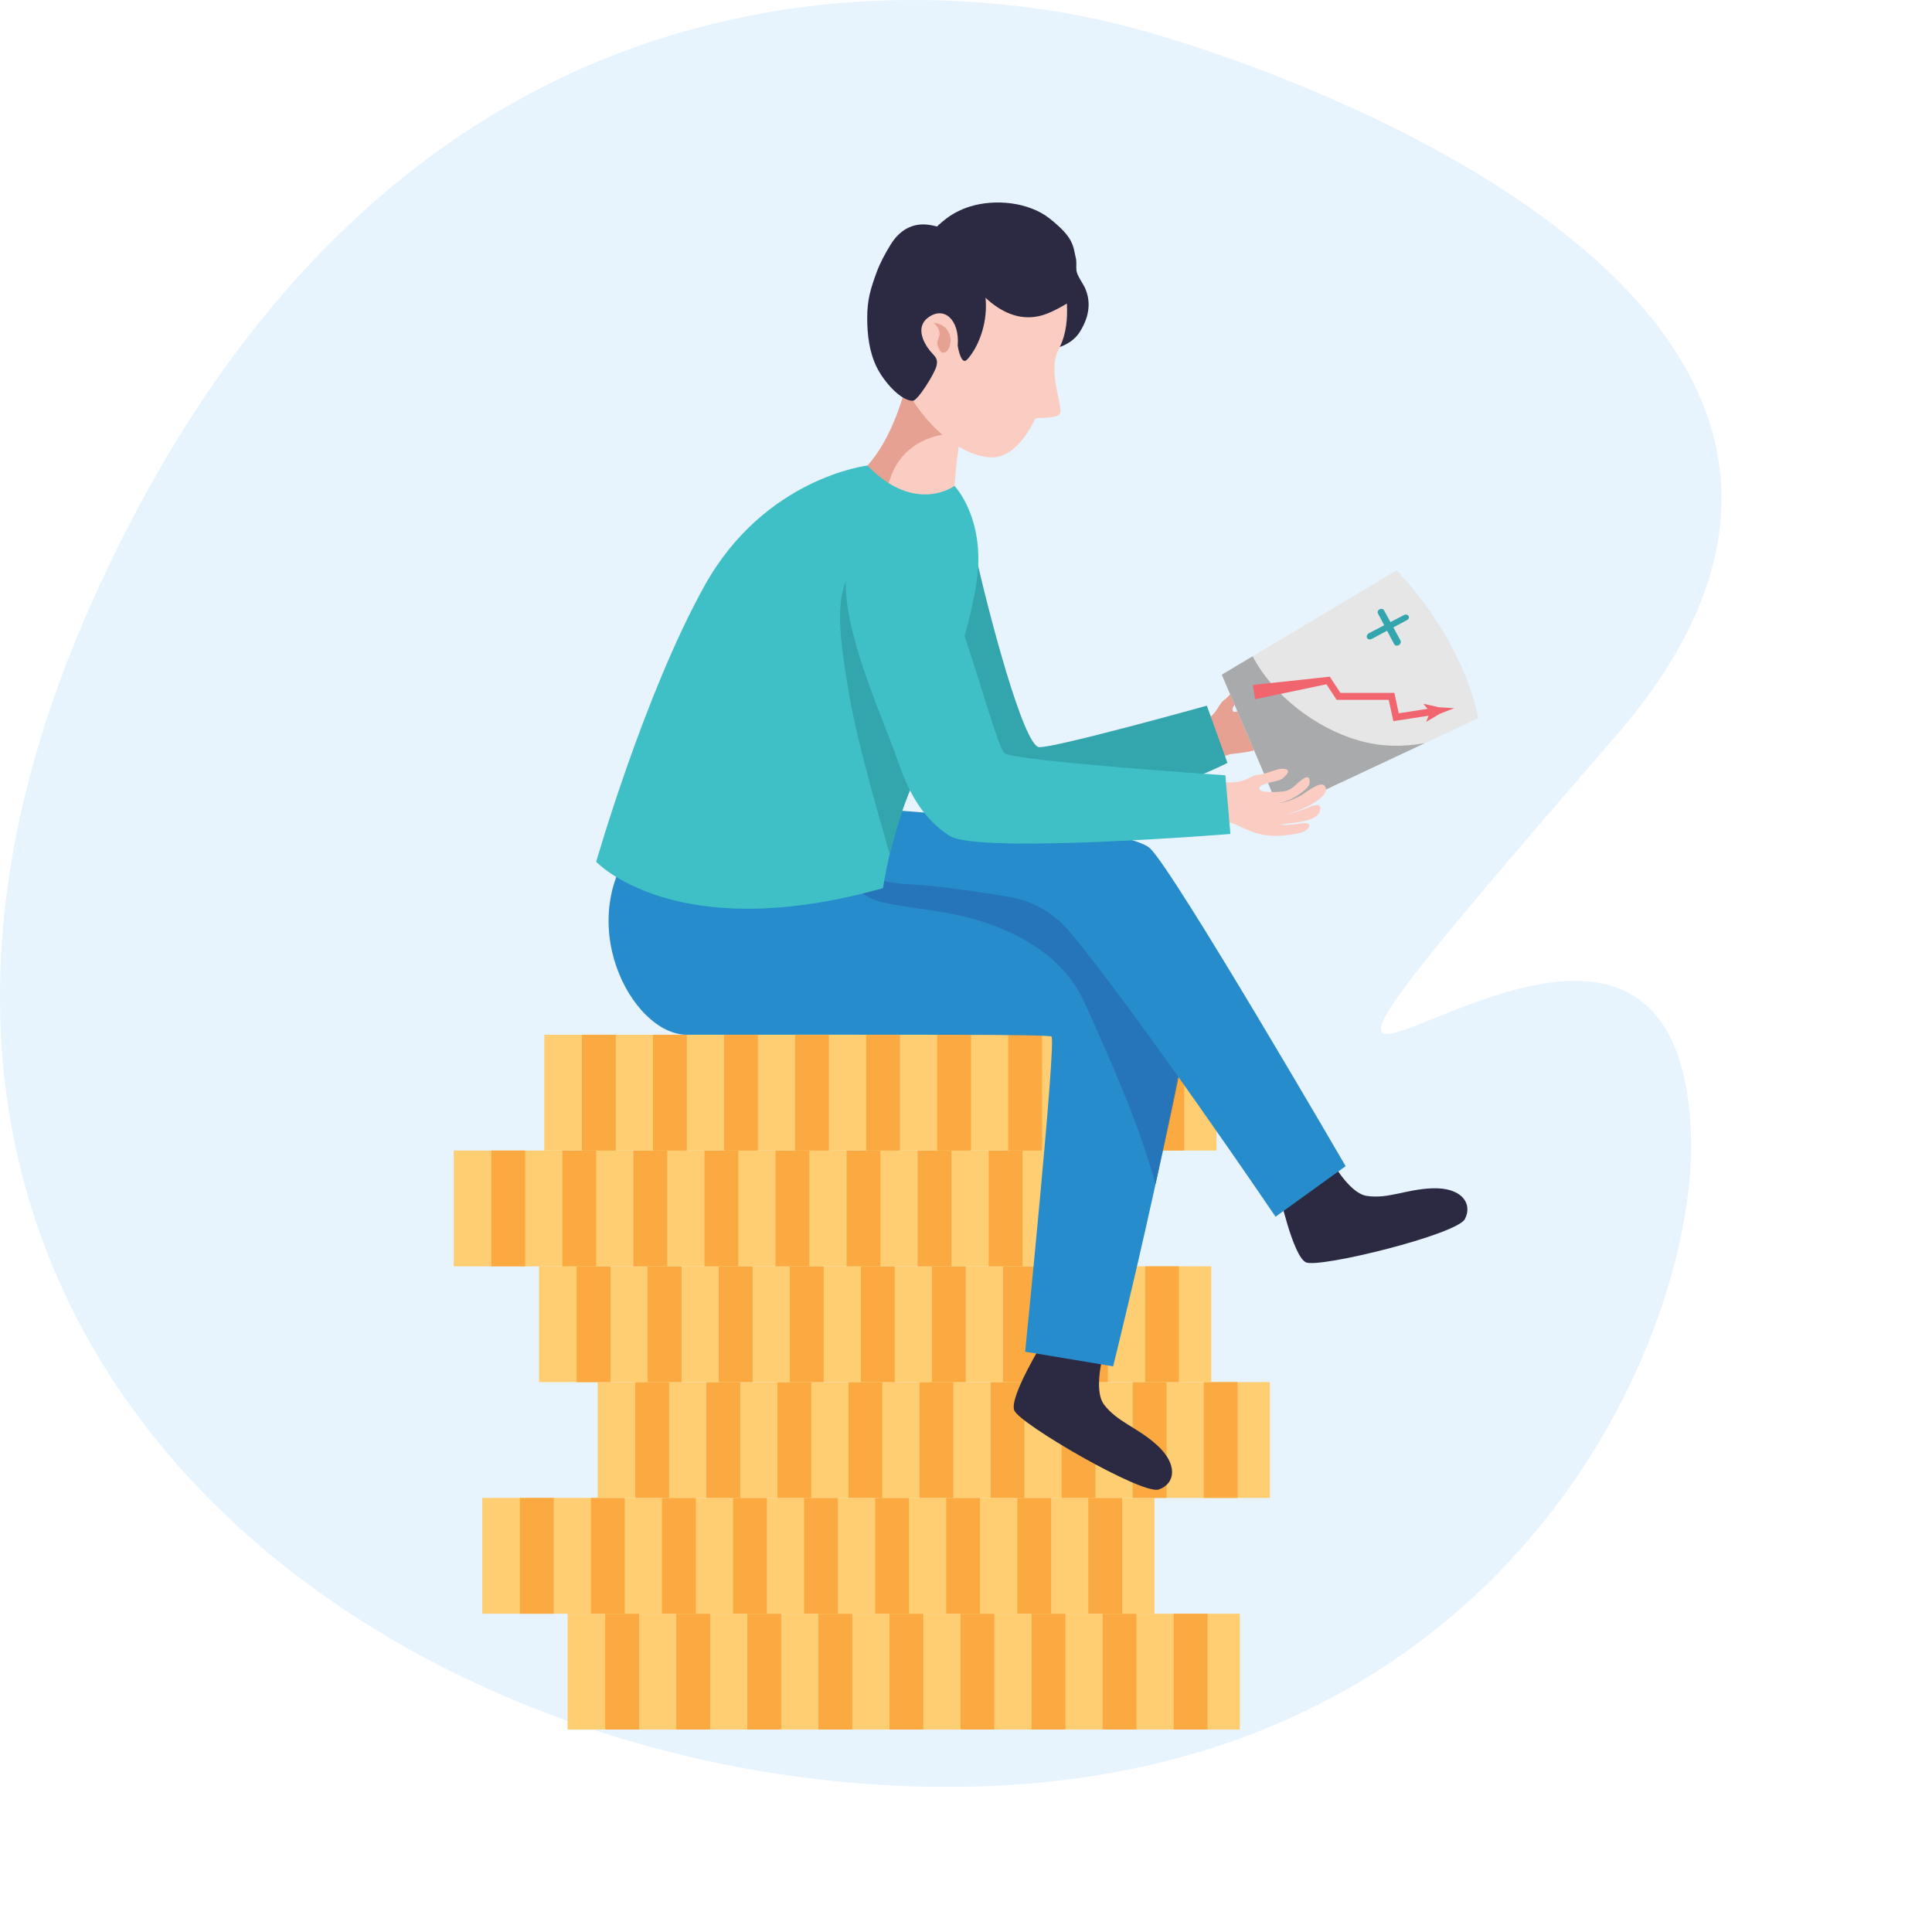 <svg width="156" height="156" viewBox="0 0 156 156" fill="none" xmlns="http://www.w3.org/2000/svg">
<g id="Group 135">
<path id="Vector" opacity="0.11" d="M136.528 91.468C137.215 108.357 120.681 146.465 72.402 144.186C26.91 142.039 -18.105 105.827 7.402 48.676C32.05 -6.552 76.401 -1.965 92.034 2.408C109.321 7.244 158.705 26.835 130.453 59.441C85.123 111.759 135.126 57.033 136.528 91.468Z" fill="#2A94F4"/>
<path id="Vector_2" d="M96.65 58.6C97.293 58.244 97.904 57.895 98.278 57.279C98.455 56.989 98.608 56.703 98.882 56.505C99.163 56.304 99.414 55.968 99.656 55.686C99.884 55.422 100.124 55.072 100.498 54.957C100.946 54.821 100.813 55.402 100.669 55.777C100.513 56.185 99.371 56.933 99.518 57.371C99.666 57.809 101 56.811 101.263 56.609C101.882 56.13 101.81 55.548 102.104 54.903C102.275 54.525 102.468 54.405 102.705 54.82C102.883 55.129 102.726 55.517 102.616 55.824C102.394 56.451 102.006 57.112 101.494 57.559C101.934 57.258 102.455 56.522 102.707 56.051C102.881 55.724 103.377 54.206 103.914 54.433C104.991 54.892 102.891 57.825 102.312 58.139C102.86 57.766 103.238 57.228 103.63 56.698C103.86 56.388 104.373 55.63 104.619 56.278C104.983 57.234 103.202 58.35 102.495 58.991C103.092 58.731 103.458 58.346 104.005 57.913C104.651 57.402 104.801 58.054 104.232 58.692C103.992 58.961 103.425 59.415 103.299 59.511C101.974 60.523 101.07 60.723 99.474 60.876C98.901 60.931 97.909 61.636 97.505 61.345C96.722 60.781 96.79 59.405 96.65 58.6L96.65 58.6Z" fill="#E7A192"/>
<path id="Vector_3" d="M97.448 56.98C97.448 56.98 85.145 60.408 83.901 60.328C82.656 60.245 79.773 49.42 78.619 44.077C78.511 43.579 76.874 43.55 75.022 41.987C74.257 41.343 71.992 42.577 71.235 41.987C69.782 43.522 69.379 45.743 70.262 47.692C73.065 53.885 75.475 65.771 81.927 65.894C90.457 66.057 99.11 61.602 99.11 61.602L97.448 56.98H97.448Z" fill="#33A5AD"/>
<path id="Vector_4" d="M100.096 58.459C100.096 58.459 99.603 57.619 99.518 57.371C99.371 56.933 100.513 56.184 100.669 55.777C100.813 55.402 100.946 54.821 100.498 54.957C100.125 55.072 99.884 55.421 99.656 55.686C99.414 55.968 99.163 56.304 98.882 56.505C98.608 56.703 98.455 56.989 98.278 57.279C98.137 57.51 97.955 57.697 97.759 57.868C98.222 58.284 100.096 58.459 100.096 58.459V58.459Z" fill="#E7A192"/>
<path id="Vector_5" d="M45.832 139.65H100.111V130.3H45.832V139.65Z" fill="#FFCE72"/>
<path id="Vector_6" d="M48.868 139.65H51.601V130.3H48.868V139.65Z" fill="#FAAA41"/>
<path id="Vector_7" d="M54.606 139.65H57.338V130.3H54.606V139.65Z" fill="#FAAA41"/>
<path id="Vector_8" d="M60.344 139.65H63.076V130.3H60.344V139.65Z" fill="#FAAA41"/>
<path id="Vector_9" d="M66.081 139.65H68.813V130.3H66.081V139.65Z" fill="#FAAA41"/>
<path id="Vector_10" d="M71.819 139.65H74.551V130.3H71.819V139.65Z" fill="#FAAA41"/>
<path id="Vector_11" d="M77.557 139.65H80.289V130.3H77.557V139.65Z" fill="#FAAA41"/>
<path id="Vector_12" d="M83.293 139.65H86.027V130.3H83.293V139.65Z" fill="#FAAA41"/>
<path id="Vector_13" d="M89.031 139.65H91.763V130.3H89.031V139.65Z" fill="#FAAA41"/>
<path id="Vector_14" d="M94.769 139.65H97.501V130.3H94.769V139.65Z" fill="#FAAA41"/>
<path id="Vector_15" d="M38.942 130.3H93.22V120.95H38.942V130.3Z" fill="#FFCE72"/>
<path id="Vector_16" d="M41.977 130.3H44.709V120.95H41.977V130.3Z" fill="#FAAA41"/>
<path id="Vector_17" d="M47.715 130.3H50.447V120.95H47.715V130.3Z" fill="#FAAA41"/>
<path id="Vector_18" d="M53.453 130.3H56.185V120.95H53.453V130.3Z" fill="#FAAA41"/>
<path id="Vector_19" d="M59.191 130.3H61.923V120.95H59.191V130.3Z" fill="#FAAA41"/>
<path id="Vector_20" d="M64.927 130.3H67.659V120.95H64.927V130.3Z" fill="#FAAA41"/>
<path id="Vector_21" d="M70.665 130.3H73.397V120.95H70.665V130.3Z" fill="#FAAA41"/>
<path id="Vector_22" d="M76.403 130.3H79.135V120.95H76.403V130.3Z" fill="#FAAA41"/>
<path id="Vector_23" d="M82.141 130.3H84.873V120.95H82.141V130.3Z" fill="#FAAA41"/>
<path id="Vector_24" d="M87.878 130.3H90.61V120.95H87.878V130.3Z" fill="#FAAA41"/>
<path id="Vector_25" d="M48.262 120.95H102.54V111.6H48.262V120.95Z" fill="#FFCE72"/>
<path id="Vector_26" d="M51.297 120.95H54.029V111.6H51.297V120.95Z" fill="#FAAA41"/>
<path id="Vector_27" d="M57.036 120.95H59.767V111.6H57.036V120.95Z" fill="#FAAA41"/>
<path id="Vector_28" d="M62.772 120.95H65.504V111.6H62.772V120.95Z" fill="#FAAA41"/>
<path id="Vector_29" d="M68.509 120.95H71.241V111.6H68.509V120.95Z" fill="#FAAA41"/>
<path id="Vector_30" d="M74.247 120.95H76.979V111.6H74.247V120.95Z" fill="#FAAA41"/>
<path id="Vector_31" d="M79.985 120.95H82.717V111.6H79.985V120.95Z" fill="#FAAA41"/>
<path id="Vector_32" d="M85.722 120.95H88.454V111.6H85.722V120.95Z" fill="#FAAA41"/>
<path id="Vector_33" d="M91.46 120.95H94.192V111.6H91.46V120.95Z" fill="#FAAA41"/>
<path id="Vector_34" d="M97.197 120.95H99.93V111.6H97.197V120.95Z" fill="#FAAA41"/>
<path id="Vector_35" d="M43.525 111.6H97.803V102.25H43.525V111.6Z" fill="#FFCE72"/>
<path id="Vector_36" d="M46.561 111.6H49.293V102.25H46.561V111.6Z" fill="#FAAA41"/>
<path id="Vector_37" d="M52.299 111.6H55.031V102.25H52.299V111.6Z" fill="#FAAA41"/>
<path id="Vector_38" d="M58.037 111.6H60.768V102.25H58.037V111.6Z" fill="#FAAA41"/>
<path id="Vector_39" d="M63.774 111.6H66.506V102.25H63.774V111.6Z" fill="#FAAA41"/>
<path id="Vector_40" d="M69.511 111.6H72.244V102.25H69.511V111.6Z" fill="#FAAA41"/>
<path id="Vector_41" d="M75.249 111.6H77.982V102.25H75.249V111.6Z" fill="#FAAA41"/>
<path id="Vector_42" d="M80.987 111.6H83.719V102.25H80.987V111.6Z" fill="#FAAA41"/>
<path id="Vector_43" d="M86.724 111.6H89.456V102.25H86.724V111.6Z" fill="#FAAA41"/>
<path id="Vector_44" d="M92.462 111.6H95.194V102.25H92.462V111.6Z" fill="#FAAA41"/>
<path id="Vector_45" d="M36.634 102.25H90.913V92.901H36.634V102.25Z" fill="#FFCE72"/>
<path id="Vector_46" d="M39.671 102.25H42.403V92.901H39.671V102.25Z" fill="#FAAA41"/>
<path id="Vector_47" d="M45.408 102.25H48.141V92.901H45.408V102.25Z" fill="#FAAA41"/>
<path id="Vector_48" d="M51.145 102.25H53.877V92.901H51.145V102.25Z" fill="#FAAA41"/>
<path id="Vector_49" d="M56.883 102.25H59.615V92.901H56.883V102.25Z" fill="#FAAA41"/>
<path id="Vector_50" d="M62.62 102.25H65.352V92.901H62.62V102.25Z" fill="#FAAA41"/>
<path id="Vector_51" d="M68.358 102.25H71.09V92.901H68.358V102.25Z" fill="#FAAA41"/>
<path id="Vector_52" d="M74.096 102.25H76.828V92.901H74.096V102.25Z" fill="#FAAA41"/>
<path id="Vector_53" d="M79.832 102.25H82.566V92.901H79.832V102.25Z" fill="#FAAA41"/>
<path id="Vector_54" d="M85.57 102.25H88.303V92.901H85.57V102.25Z" fill="#FAAA41"/>
<path id="Vector_55" d="M43.951 92.901H98.229V83.55H43.951V92.901Z" fill="#FFCE72"/>
<path id="Vector_56" d="M46.986 92.901H49.718V83.55H46.986V92.901Z" fill="#FAAA41"/>
<path id="Vector_57" d="M52.724 92.901H55.456V83.55H52.724V92.901Z" fill="#FAAA41"/>
<path id="Vector_58" d="M58.462 92.901H61.194V83.55H58.462V92.901Z" fill="#FAAA41"/>
<path id="Vector_59" d="M64.198 92.901H66.931V83.55H64.198V92.901Z" fill="#FAAA41"/>
<path id="Vector_60" d="M69.936 92.901H72.668V83.55H69.936V92.901Z" fill="#FAAA41"/>
<path id="Vector_61" d="M75.674 92.901H78.406V83.55H75.674V92.901Z" fill="#FAAA41"/>
<path id="Vector_62" d="M81.412 92.901H84.143V83.55H81.412V92.901Z" fill="#FAAA41"/>
<path id="Vector_63" d="M87.149 92.901H89.881V83.55H87.149V92.901Z" fill="#FAAA41"/>
<path id="Vector_64" d="M92.887 92.901H95.619V83.55H92.887V92.901Z" fill="#FAAA41"/>
<path id="Vector_65" d="M103.243 96.133C103.243 96.133 104.384 101.431 105.446 101.927C106.507 102.423 117.644 99.687 118.286 98.43C118.929 97.174 118.021 95.861 115.642 95.951C113.505 96.032 112.101 96.823 110.367 96.565C108.846 96.339 107.359 93.45 107.359 93.45L103.243 96.133V96.133ZM84.328 108.176C84.328 108.176 81.473 112.783 81.894 113.876C82.313 114.97 92.23 120.729 93.565 120.269C94.9 119.811 95.158 118.235 93.382 116.649C91.786 115.225 90.227 114.82 89.158 113.431C88.219 112.212 89.154 109.1 89.154 109.1L84.328 108.176Z" fill="#2C2A43"/>
<path id="Vector_66" d="M67.659 69.1C67.659 69.1 72.152 71.437 74.247 71.164C76.342 70.892 94.264 72.302 96.359 74.032C98.454 75.763 89.881 110.325 89.881 110.325L82.777 109.141C82.777 109.141 85.324 83.874 84.898 83.692C84.475 83.51 73.746 83.55 55.456 83.55C50.992 83.55 46.014 74.17 51.661 67.612L67.659 69.1Z" fill="#268CCB"/>
<path id="Vector_67" d="M93.304 95.615C93.5 94.719 93.697 93.812 93.891 92.901H93.907C93.708 93.808 93.505 94.716 93.304 95.615H93.304ZM95.836 83.55H95.728C95.918 82.455 96.087 81.417 96.229 80.452C96.271 80.476 96.316 80.498 96.359 80.52C96.207 81.48 96.031 82.496 95.836 83.55H95.836Z" fill="#5D94C2"/>
<path id="Vector_68" d="M95.619 84.697V84.166C95.655 83.96 95.692 83.754 95.728 83.55H95.835C95.766 83.928 95.693 84.309 95.619 84.697V84.697Z" fill="#5F838E"/>
<path id="Vector_69" d="M91.479 72.669C86.086 71.758 77.955 71.13 75.091 71.13C74.71 71.13 74.423 71.141 74.247 71.164C74.557 71.124 75.217 71.104 76.125 71.104C79.522 71.104 86.378 71.39 91.274 71.992C91.339 72.217 91.408 72.443 91.479 72.669H91.479ZM73.879 71.186C71.67 71.186 67.659 69.101 67.659 69.101L66.628 69.004L67.66 69.101C67.66 69.101 71.67 71.186 73.879 71.186Z" fill="#5D94C2"/>
<path id="Vector_70" d="M93.907 92.901H93.891C94.527 89.907 95.135 86.888 95.619 84.166V84.697C95.12 87.298 94.523 90.102 93.907 92.901Z" fill="#5C7776"/>
<path id="Vector_71" d="M93.304 95.615C91.873 90.451 89.656 85.603 87.585 80.979C85.861 77.132 82.034 75.109 78.177 74.086C75.945 73.496 73.571 73.368 71.311 72.868C69.426 72.451 67.915 70.846 66.628 69.004L67.659 69.1C67.659 69.1 71.67 71.186 73.879 71.186C73.88 71.186 73.882 71.186 73.882 71.186C74.01 71.186 74.132 71.179 74.247 71.164C74.423 71.141 74.71 71.13 75.091 71.13C77.954 71.13 86.086 71.758 91.479 72.669C91.932 74.118 92.5 75.561 93.272 76.838C93.992 78.026 94.935 79.746 96.229 80.452C96.087 81.417 95.918 82.455 95.728 83.55C95.692 83.754 95.656 83.96 95.619 84.166C95.134 86.888 94.527 89.907 93.891 92.901C93.697 93.811 93.5 94.719 93.304 95.615L93.304 95.615Z" fill="#2674B9"/>
<path id="Vector_72" d="M69.511 65.244C69.511 65.244 90.853 66.52 92.887 68.523C94.921 70.527 108.654 94.162 108.654 94.162L102.995 98.243C102.995 98.243 91.744 81.654 86.324 75.188C85.093 73.72 83.389 72.741 81.5 72.424C79.188 72.035 75.816 71.528 73.291 71.393C69.056 71.164 67.136 69.051 67.136 69.051L69.511 65.244H69.511Z" fill="#268CCB"/>
<path id="Vector_73" d="M74.996 32.286C74.325 31.908 73.764 31.407 73.235 30.867C72.714 32.921 71.479 36.679 69.117 38.439C69.117 38.439 73.306 40.773 77.01 40.395C77.01 40.395 77.158 35.449 78.185 33.137C77.074 33.078 75.977 32.843 74.995 32.286L74.996 32.286Z" fill="#FBCDC2"/>
<path id="Vector_74" d="M72.142 37.994C73.084 35.913 75.418 34.825 77.609 35.056C77.762 34.34 77.95 33.668 78.185 33.137C77.074 33.078 75.977 32.843 74.996 32.286C74.325 31.908 73.764 31.407 73.235 30.867C72.714 32.921 71.479 36.679 69.117 38.439C69.117 38.439 70.145 39.01 71.63 39.542C71.726 39.026 71.905 38.519 72.142 37.994V37.994Z" fill="#E7A192"/>
<path id="Vector_75" d="M78.585 19.55C78.585 19.55 84.064 19.893 85.238 21.45C86.413 23.009 86.451 26.504 85.501 28.176C84.551 29.848 85.798 32.691 85.604 33.352C85.449 33.883 83.716 33.644 83.59 33.82C83.463 33.998 82.128 37.196 79.776 36.92C76.466 36.529 73.368 32.557 72.683 30.202C71.999 27.847 73.57 18.879 78.585 19.55Z" fill="#FBCDC2"/>
<path id="Vector_76" d="M87.61 23.255C87.451 22.898 86.949 22.225 86.916 21.831C86.886 21.5 86.945 21.16 86.87 20.843C86.632 19.839 86.725 19.209 84.76 17.65C83.052 16.297 80.305 16.045 78.29 16.686C77.548 16.923 76.839 17.285 76.238 17.784C76.058 17.934 75.521 18.33 75.524 18.561C75.528 18.853 76.185 19.304 76.36 19.522C76.674 19.91 76.869 20.401 77.119 20.835C78.652 23.504 81.395 26.783 84.816 25.212C85.267 25.005 85.725 24.773 86.145 24.508C86.21 25.675 86.102 26.953 85.573 28.014C85.573 28.014 86.603 27.72 87.172 26.827C88.136 25.317 87.989 24.11 87.61 23.255Z" fill="#2C2A43"/>
<path id="Vector_77" d="M77.331 19.132C76.862 18.585 75.712 18.263 75.046 18.16C73.656 17.946 72.601 18.619 71.897 19.778C71.47 20.48 71.067 21.212 70.785 21.982C70.284 23.346 70.023 24.222 70.023 25.675C70.023 27.045 70.194 28.465 70.818 29.703C71.382 30.82 72.733 32.377 73.712 32.361C74.092 32.355 75.473 30.178 75.621 29.53C75.762 28.907 75.475 28.789 75.113 28.349C74.503 27.606 73.966 26.401 74.899 25.675C76.229 24.642 77.501 25.839 77.331 27.91C77.331 27.91 77.521 29.183 77.92 29.145C78.318 29.106 81.853 24.401 77.331 19.132Z" fill="#2C2A43"/>
<path id="Vector_78" d="M75.374 26.077C75.374 26.077 76.331 26.046 76.676 27.014C76.997 27.919 76.301 28.91 75.884 28.278C75.466 27.645 75.833 27.376 75.862 26.998C75.892 26.623 75.586 26.195 75.374 26.077V26.077Z" fill="#E7A192"/>
<path id="Vector_79" d="M48.14 69.582C48.14 69.582 54.515 76.446 71.302 71.711C71.302 71.711 71.871 67.521 73.651 63.393C75.431 59.264 78.321 51.153 78.891 46.757C79.536 41.794 77.072 39.236 77.072 39.236C77.072 39.236 73.898 41.584 70.043 37.591C70.043 37.591 61.74 38.56 56.883 47.304C52.026 56.046 48.14 69.582 48.14 69.582H48.14Z" fill="#3FC0C6"/>
<path id="Vector_80" d="M71.209 44.711C71.152 44.505 71.106 44.289 71.058 44.077C67.036 46.037 67.544 49.922 68.51 55.773C69.253 60.273 71.41 67.382 71.84 68.976C72.205 67.426 72.784 65.405 73.652 63.393C74.473 61.487 75.53 58.731 76.488 55.884C75.026 53.747 74.048 51.451 73.167 48.951C72.649 47.485 71.623 46.227 71.209 44.712V44.711Z" fill="#33A5AD"/>
<path id="Vector_81" d="M98.654 54.478L112.765 46.065C112.765 46.065 117.91 51.108 119.366 57.983L103.349 65.488C103.349 65.488 100.851 59.609 98.654 54.478H98.654Z" fill="#E5E6E5"/>
<path id="Vector_82" d="M109.566 59.75C106.282 58.775 102.819 56.193 101.144 52.993L98.654 54.478C100.851 59.608 103.349 65.488 103.349 65.488L115.042 60.009C113.272 60.309 111.529 60.333 109.566 59.75Z" fill="#A8AAAB"/>
<path id="Vector_83" d="M101.16 55.308L107.19 54.659L107.375 54.64L107.469 54.783L108.316 56.074L108.081 55.947H112.588L112.635 56.17L113 57.853L112.682 57.635L115.788 57.153L115.874 57.709L112.768 58.19L112.507 58.231L112.451 57.972L112.086 56.288L112.361 56.509H107.929L107.845 56.383L106.999 55.092L107.278 55.215L101.341 56.46L101.16 55.308Z" fill="#F1666E"/>
<path id="Vector_84" d="M115.482 57.486L114.948 56.851L114.969 56.831L116.181 57.107C116.593 57.133 117.005 57.159 117.415 57.185C117.031 57.334 116.647 57.483 116.263 57.633L115.192 58.264L115.166 58.255L115.482 57.486Z" fill="#F1666E"/>
<path id="Vector_85" d="M113.735 49.738C113.669 49.626 113.513 49.587 113.39 49.653L112.272 50.23L111.748 49.272C111.688 49.162 111.531 49.13 111.398 49.196C111.263 49.262 111.2 49.409 111.259 49.52L111.769 50.489L110.55 51.12C110.397 51.199 110.32 51.368 110.376 51.499C110.418 51.596 110.524 51.646 110.636 51.632L110.758 51.592L112.001 50.929L112.568 52.005C112.618 52.102 112.721 52.148 112.829 52.133L112.952 52.088C113.092 52.002 113.148 51.827 113.075 51.699L112.507 50.659L113.62 50.066C113.75 49.998 113.799 49.85 113.735 49.738H113.735Z" fill="#33A5AD"/>
<path id="Vector_86" d="M98.61 63.154C99.342 63.192 100.046 63.219 100.691 62.895C100.994 62.743 101.275 62.582 101.611 62.561C101.957 62.538 102.348 62.385 102.702 62.275C103.036 62.171 103.425 62.002 103.803 62.103C104.255 62.225 103.834 62.648 103.513 62.888C103.165 63.152 101.8 63.181 101.694 63.631C101.587 64.08 103.246 63.94 103.576 63.908C104.356 63.83 104.603 63.298 105.194 62.906C105.539 62.677 105.766 62.679 105.748 63.156C105.734 63.513 105.395 63.757 105.14 63.96C104.619 64.373 103.941 64.729 103.269 64.836C103.802 64.816 104.633 64.467 105.097 64.2C105.417 64.016 106.643 62.992 106.976 63.469C107.648 64.428 104.313 65.804 103.656 65.761C104.317 65.736 104.924 65.48 105.537 65.239C105.897 65.098 106.732 64.726 106.598 65.407C106.4 66.411 104.297 66.413 103.357 66.582C104.003 66.678 104.518 66.545 105.211 66.468C106.03 66.377 105.812 67.009 104.989 67.248C104.644 67.349 103.923 67.434 103.766 67.449C102.105 67.605 101.233 67.296 99.798 66.579C99.283 66.322 98.068 66.395 97.88 65.934C97.514 65.041 98.302 63.91 98.61 63.154V63.154Z" fill="#FBCDC2"/>
<path id="Vector_87" d="M98.942 62.603L99.351 67.339C99.351 67.339 78.999 68.976 76.667 67.49C74.332 66.002 73.224 63.586 72.486 61.415C71.01 57.075 65.2 45.118 70.436 43.297C72.078 42.726 74.248 42.738 75.346 44.883C77.801 49.677 80.431 60.374 81.124 60.829C82.094 61.466 98.942 62.603 98.942 62.603Z" fill="#3FC0C6"/>
</g>
</svg>
